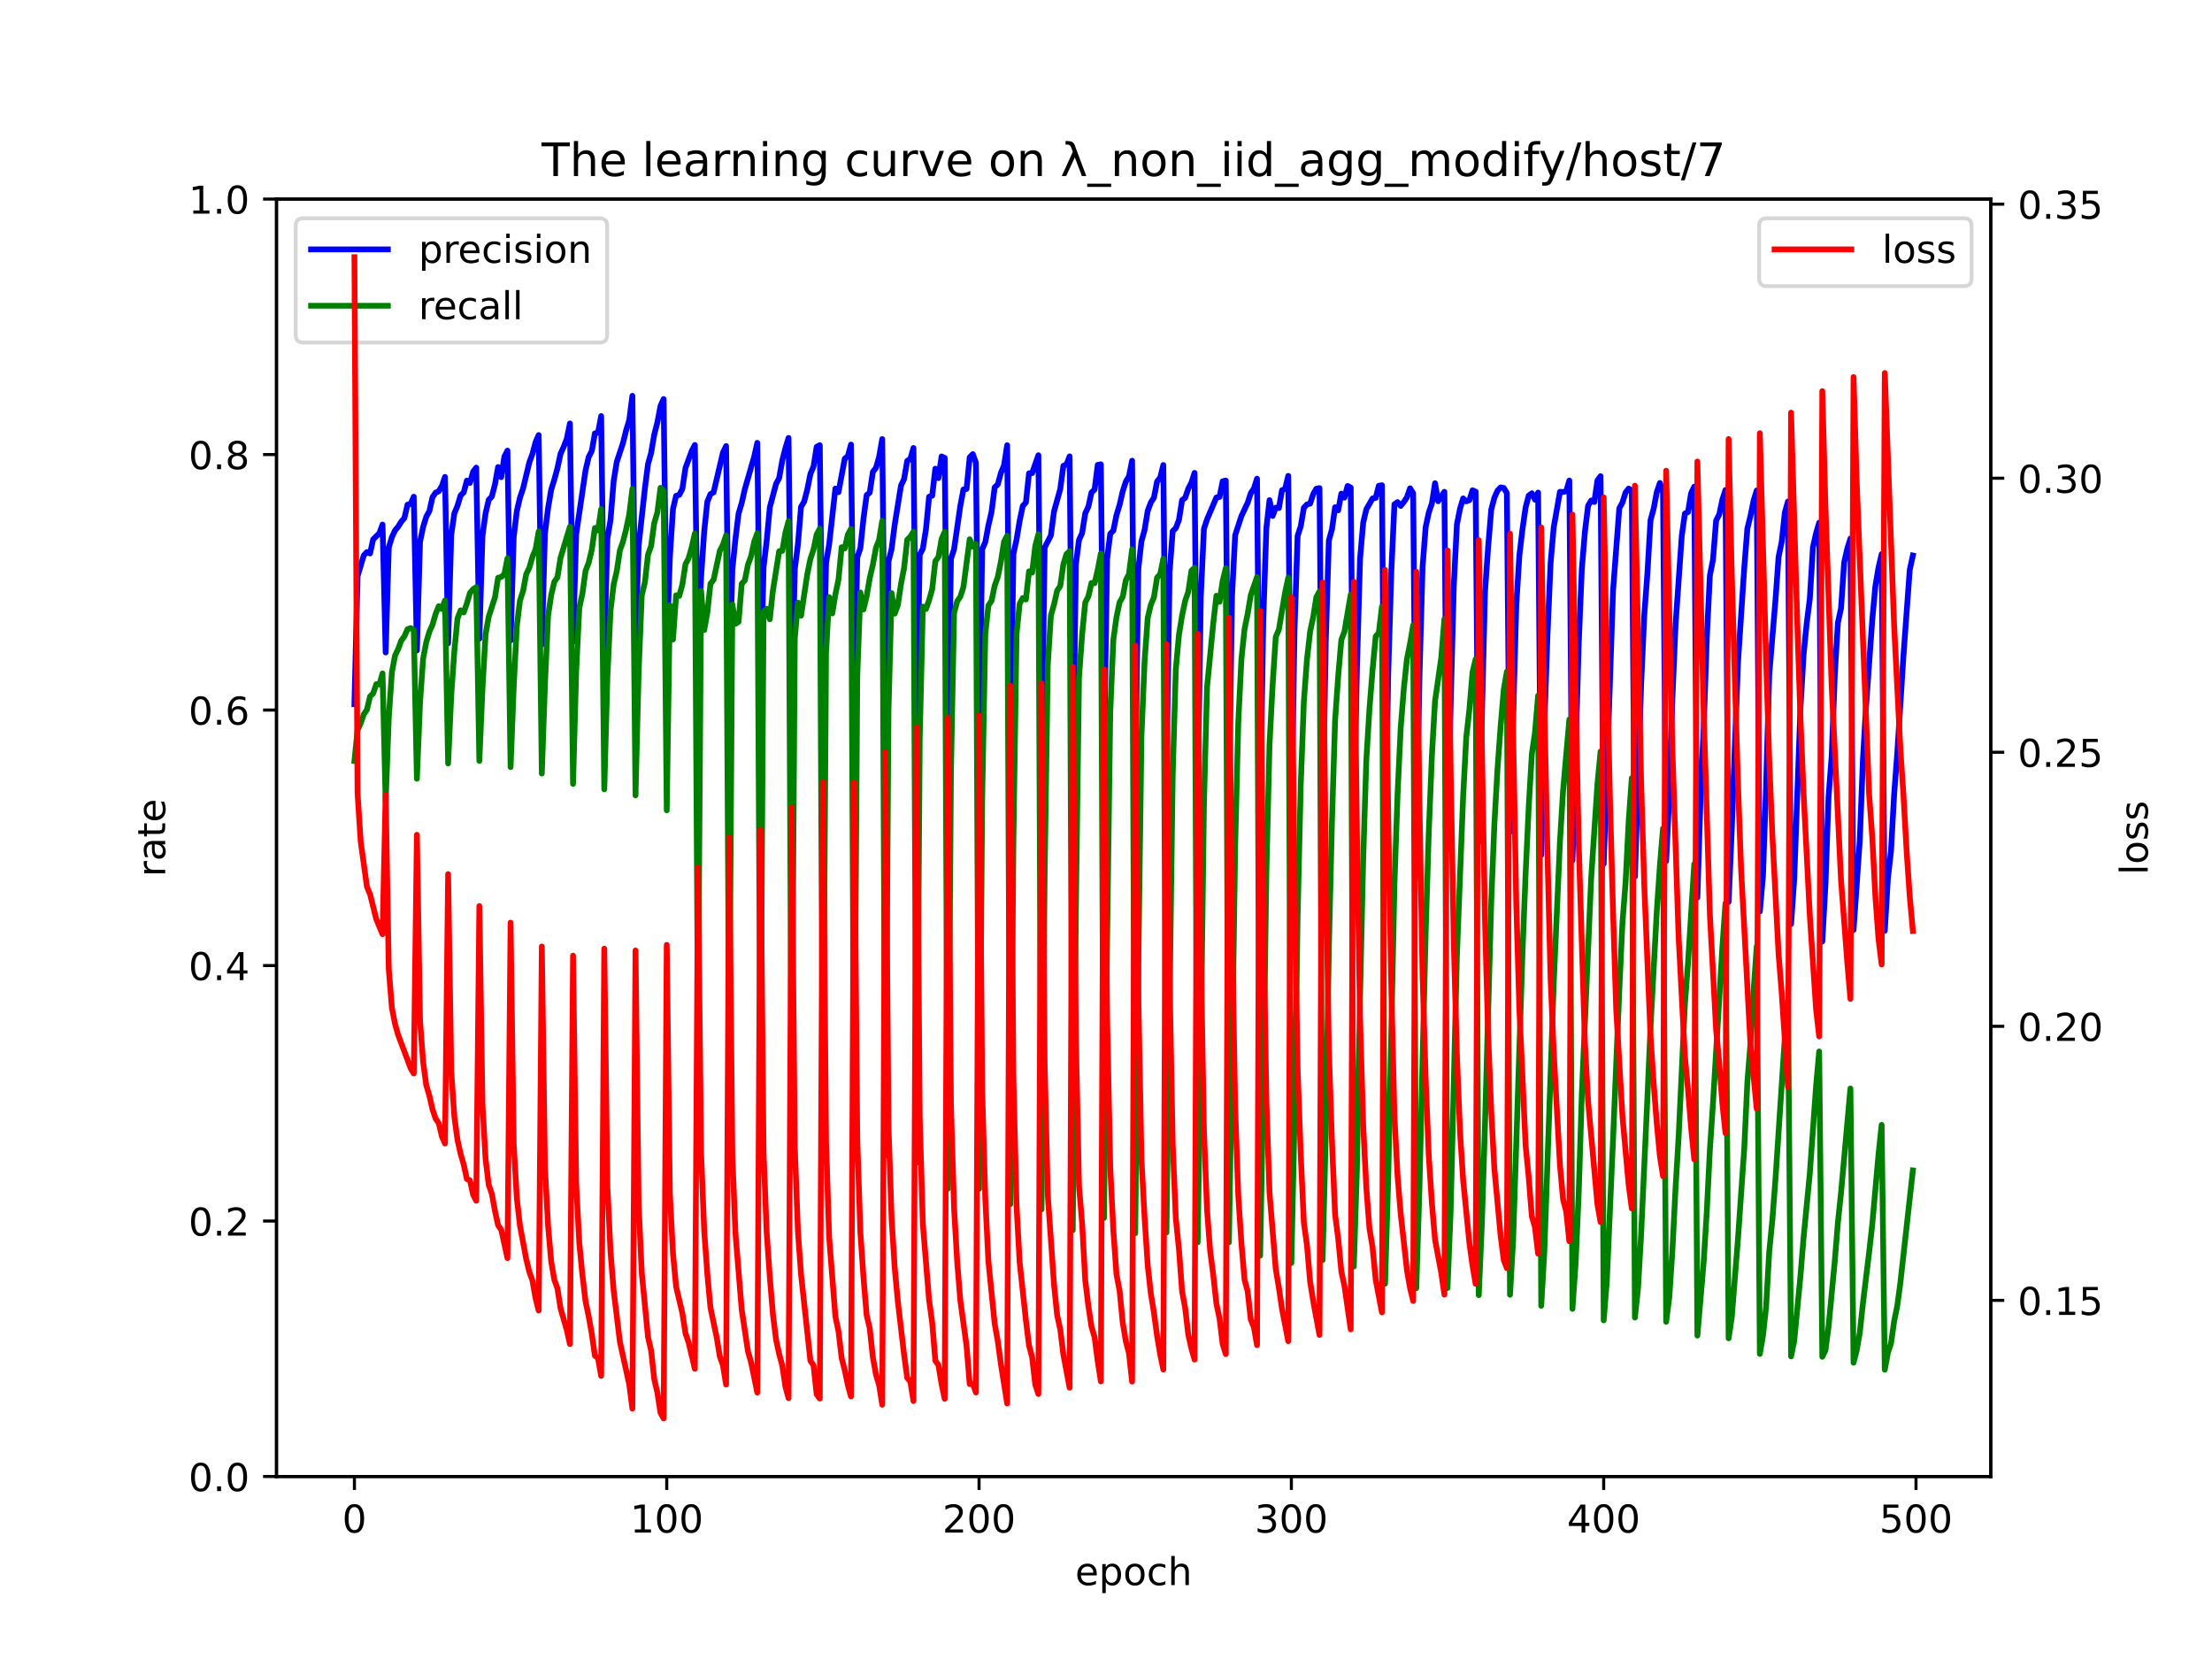 <?xml version="1.0" encoding="utf-8" standalone="no"?>
<!DOCTYPE svg PUBLIC "-//W3C//DTD SVG 1.1//EN"
  "http://www.w3.org/Graphics/SVG/1.1/DTD/svg11.dtd">
<!-- Created with matplotlib (https://matplotlib.org/) -->
<svg height="432pt" version="1.1" viewBox="0 0 576 432" width="576pt" xmlns="http://www.w3.org/2000/svg" xmlns:xlink="http://www.w3.org/1999/xlink">
 <defs>
  <style type="text/css">*{stroke-linecap:butt;stroke-linejoin:round;}</style>
 </defs>
 <g id="figure_1">
  <g id="patch_1">
   <path d="M 0 432 
L 576 432 
L 576 0 
L 0 0 
z
" style="fill:#ffffff;"/>
  </g>
  <g id="axes_1">
   <g id="patch_2">
    <path d="M 72 384.48 
L 518.4 384.48 
L 518.4 51.84 
L 72 51.84 
z
" style="fill:#ffffff;"/>
   </g>
   <g id="matplotlib.axis_1">
    <g id="xtick_1">
     <g id="line2d_1">
      <defs>
       <path d="M 0 0 
L 0 3.5 
" id="mbe9ee2691e" style="stroke:#000000;stroke-width:0.8;"/>
      </defs>
      <g>
       <use style="stroke:#000000;stroke-width:0.8;" x="92.291" xlink:href="#mbe9ee2691e" y="384.48"/>
      </g>
     </g>
     <g id="text_1">
      <!-- 0 -->
      <g transform="translate(89.11 399.078)scale(0.1 -0.1)">
       <defs>
        <path d="M 31.781 66.406 
Q 24.172 66.406 20.328 58.906 
Q 16.5 51.422 16.5 36.375 
Q 16.5 21.391 20.328 13.891 
Q 24.172 6.391 31.781 6.391 
Q 39.453 6.391 43.281 13.891 
Q 47.125 21.391 47.125 36.375 
Q 47.125 51.422 43.281 58.906 
Q 39.453 66.406 31.781 66.406 
z
M 31.781 74.219 
Q 44.047 74.219 50.516 64.516 
Q 56.984 54.828 56.984 36.375 
Q 56.984 17.969 50.516 8.266 
Q 44.047 -1.422 31.781 -1.422 
Q 19.531 -1.422 13.062 8.266 
Q 6.594 17.969 6.594 36.375 
Q 6.594 54.828 13.062 64.516 
Q 19.531 74.219 31.781 74.219 
z
" id="DejaVuSans-48"/>
       </defs>
       <use xlink:href="#DejaVuSans-48"/>
      </g>
     </g>
    </g>
    <g id="xtick_2">
     <g id="line2d_2">
      <g>
       <use style="stroke:#000000;stroke-width:0.8;" x="173.617" xlink:href="#mbe9ee2691e" y="384.48"/>
      </g>
     </g>
     <g id="text_2">
      <!-- 100 -->
      <g transform="translate(164.073 399.078)scale(0.1 -0.1)">
       <defs>
        <path d="M 12.406 8.297 
L 28.516 8.297 
L 28.516 63.922 
L 10.984 60.406 
L 10.984 69.391 
L 28.422 72.906 
L 38.281 72.906 
L 38.281 8.297 
L 54.391 8.297 
L 54.391 0 
L 12.406 0 
z
" id="DejaVuSans-49"/>
       </defs>
       <use xlink:href="#DejaVuSans-49"/>
       <use x="63.623" xlink:href="#DejaVuSans-48"/>
       <use x="127.246" xlink:href="#DejaVuSans-48"/>
      </g>
     </g>
    </g>
    <g id="xtick_3">
     <g id="line2d_3">
      <g>
       <use style="stroke:#000000;stroke-width:0.8;" x="254.943" xlink:href="#mbe9ee2691e" y="384.48"/>
      </g>
     </g>
     <g id="text_3">
      <!-- 200 -->
      <g transform="translate(245.4 399.078)scale(0.1 -0.1)">
       <defs>
        <path d="M 19.188 8.297 
L 53.609 8.297 
L 53.609 0 
L 7.328 0 
L 7.328 8.297 
Q 12.938 14.109 22.625 23.891 
Q 32.328 33.688 34.812 36.531 
Q 39.547 41.844 41.422 45.531 
Q 43.312 49.219 43.312 52.781 
Q 43.312 58.594 39.234 62.25 
Q 35.156 65.922 28.609 65.922 
Q 23.969 65.922 18.812 64.312 
Q 13.672 62.703 7.812 59.422 
L 7.812 69.391 
Q 13.766 71.781 18.938 73 
Q 24.125 74.219 28.422 74.219 
Q 39.75 74.219 46.484 68.547 
Q 53.219 62.891 53.219 53.422 
Q 53.219 48.922 51.531 44.891 
Q 49.859 40.875 45.406 35.406 
Q 44.188 33.984 37.641 27.219 
Q 31.109 20.453 19.188 8.297 
z
" id="DejaVuSans-50"/>
       </defs>
       <use xlink:href="#DejaVuSans-50"/>
       <use x="63.623" xlink:href="#DejaVuSans-48"/>
       <use x="127.246" xlink:href="#DejaVuSans-48"/>
      </g>
     </g>
    </g>
    <g id="xtick_4">
     <g id="line2d_4">
      <g>
       <use style="stroke:#000000;stroke-width:0.8;" x="336.27" xlink:href="#mbe9ee2691e" y="384.48"/>
      </g>
     </g>
     <g id="text_4">
      <!-- 300 -->
      <g transform="translate(326.726 399.078)scale(0.1 -0.1)">
       <defs>
        <path d="M 40.578 39.312 
Q 47.656 37.797 51.625 33 
Q 55.609 28.219 55.609 21.188 
Q 55.609 10.406 48.188 4.484 
Q 40.766 -1.422 27.094 -1.422 
Q 22.516 -1.422 17.656 -0.516 
Q 12.797 0.391 7.625 2.203 
L 7.625 11.719 
Q 11.719 9.328 16.594 8.109 
Q 21.484 6.891 26.812 6.891 
Q 36.078 6.891 40.938 10.547 
Q 45.797 14.203 45.797 21.188 
Q 45.797 27.641 41.281 31.266 
Q 36.766 34.906 28.719 34.906 
L 20.219 34.906 
L 20.219 43.016 
L 29.109 43.016 
Q 36.375 43.016 40.234 45.922 
Q 44.094 48.828 44.094 54.297 
Q 44.094 59.906 40.109 62.906 
Q 36.141 65.922 28.719 65.922 
Q 24.656 65.922 20.016 65.031 
Q 15.375 64.156 9.812 62.312 
L 9.812 71.094 
Q 15.438 72.656 20.344 73.438 
Q 25.25 74.219 29.594 74.219 
Q 40.828 74.219 47.359 69.109 
Q 53.906 64.016 53.906 55.328 
Q 53.906 49.266 50.438 45.094 
Q 46.969 40.922 40.578 39.312 
z
" id="DejaVuSans-51"/>
       </defs>
       <use xlink:href="#DejaVuSans-51"/>
       <use x="63.623" xlink:href="#DejaVuSans-48"/>
       <use x="127.246" xlink:href="#DejaVuSans-48"/>
      </g>
     </g>
    </g>
    <g id="xtick_5">
     <g id="line2d_5">
      <g>
       <use style="stroke:#000000;stroke-width:0.8;" x="417.596" xlink:href="#mbe9ee2691e" y="384.48"/>
      </g>
     </g>
     <g id="text_5">
      <!-- 400 -->
      <g transform="translate(408.052 399.078)scale(0.1 -0.1)">
       <defs>
        <path d="M 37.797 64.312 
L 12.891 25.391 
L 37.797 25.391 
z
M 35.203 72.906 
L 47.609 72.906 
L 47.609 25.391 
L 58.016 25.391 
L 58.016 17.188 
L 47.609 17.188 
L 47.609 0 
L 37.797 0 
L 37.797 17.188 
L 4.891 17.188 
L 4.891 26.703 
z
" id="DejaVuSans-52"/>
       </defs>
       <use xlink:href="#DejaVuSans-52"/>
       <use x="63.623" xlink:href="#DejaVuSans-48"/>
       <use x="127.246" xlink:href="#DejaVuSans-48"/>
      </g>
     </g>
    </g>
    <g id="xtick_6">
     <g id="line2d_6">
      <g>
       <use style="stroke:#000000;stroke-width:0.8;" x="498.922" xlink:href="#mbe9ee2691e" y="384.48"/>
      </g>
     </g>
     <g id="text_6">
      <!-- 500 -->
      <g transform="translate(489.379 399.078)scale(0.1 -0.1)">
       <defs>
        <path d="M 10.797 72.906 
L 49.516 72.906 
L 49.516 64.594 
L 19.828 64.594 
L 19.828 46.734 
Q 21.969 47.469 24.109 47.828 
Q 26.266 48.188 28.422 48.188 
Q 40.625 48.188 47.75 41.5 
Q 54.891 34.812 54.891 23.391 
Q 54.891 11.625 47.562 5.094 
Q 40.234 -1.422 26.906 -1.422 
Q 22.312 -1.422 17.547 -0.641 
Q 12.797 0.141 7.719 1.703 
L 7.719 11.625 
Q 12.109 9.234 16.797 8.062 
Q 21.484 6.891 26.703 6.891 
Q 35.156 6.891 40.078 11.328 
Q 45.016 15.766 45.016 23.391 
Q 45.016 31 40.078 35.438 
Q 35.156 39.891 26.703 39.891 
Q 22.75 39.891 18.812 39.016 
Q 14.891 38.141 10.797 36.281 
z
" id="DejaVuSans-53"/>
       </defs>
       <use xlink:href="#DejaVuSans-53"/>
       <use x="63.623" xlink:href="#DejaVuSans-48"/>
       <use x="127.246" xlink:href="#DejaVuSans-48"/>
      </g>
     </g>
    </g>
    <g id="text_7">
     <!-- epoch -->
     <g transform="translate(279.972 412.757)scale(0.1 -0.1)">
      <defs>
       <path d="M 56.203 29.594 
L 56.203 25.203 
L 14.891 25.203 
Q 15.484 15.922 20.484 11.062 
Q 25.484 6.203 34.422 6.203 
Q 39.594 6.203 44.453 7.469 
Q 49.312 8.734 54.109 11.281 
L 54.109 2.781 
Q 49.266 0.734 44.188 -0.344 
Q 39.109 -1.422 33.891 -1.422 
Q 20.797 -1.422 13.156 6.188 
Q 5.516 13.812 5.516 26.812 
Q 5.516 40.234 12.766 48.109 
Q 20.016 56 32.328 56 
Q 43.359 56 49.781 48.891 
Q 56.203 41.797 56.203 29.594 
z
M 47.219 32.234 
Q 47.125 39.594 43.094 43.984 
Q 39.062 48.391 32.422 48.391 
Q 24.906 48.391 20.391 44.141 
Q 15.875 39.891 15.188 32.172 
z
" id="DejaVuSans-101"/>
       <path d="M 18.109 8.203 
L 18.109 -20.797 
L 9.078 -20.797 
L 9.078 54.688 
L 18.109 54.688 
L 18.109 46.391 
Q 20.953 51.266 25.266 53.625 
Q 29.594 56 35.594 56 
Q 45.562 56 51.781 48.094 
Q 58.016 40.188 58.016 27.297 
Q 58.016 14.406 51.781 6.484 
Q 45.562 -1.422 35.594 -1.422 
Q 29.594 -1.422 25.266 0.953 
Q 20.953 3.328 18.109 8.203 
z
M 48.688 27.297 
Q 48.688 37.203 44.609 42.844 
Q 40.531 48.484 33.406 48.484 
Q 26.266 48.484 22.188 42.844 
Q 18.109 37.203 18.109 27.297 
Q 18.109 17.391 22.188 11.75 
Q 26.266 6.109 33.406 6.109 
Q 40.531 6.109 44.609 11.75 
Q 48.688 17.391 48.688 27.297 
z
" id="DejaVuSans-112"/>
       <path d="M 30.609 48.391 
Q 23.391 48.391 19.188 42.75 
Q 14.984 37.109 14.984 27.297 
Q 14.984 17.484 19.156 11.844 
Q 23.344 6.203 30.609 6.203 
Q 37.797 6.203 41.984 11.859 
Q 46.188 17.531 46.188 27.297 
Q 46.188 37.016 41.984 42.703 
Q 37.797 48.391 30.609 48.391 
z
M 30.609 56 
Q 42.328 56 49.016 48.375 
Q 55.719 40.766 55.719 27.297 
Q 55.719 13.875 49.016 6.219 
Q 42.328 -1.422 30.609 -1.422 
Q 18.844 -1.422 12.172 6.219 
Q 5.516 13.875 5.516 27.297 
Q 5.516 40.766 12.172 48.375 
Q 18.844 56 30.609 56 
z
" id="DejaVuSans-111"/>
       <path d="M 48.781 52.594 
L 48.781 44.188 
Q 44.969 46.297 41.141 47.344 
Q 37.312 48.391 33.406 48.391 
Q 24.656 48.391 19.812 42.844 
Q 14.984 37.312 14.984 27.297 
Q 14.984 17.281 19.812 11.734 
Q 24.656 6.203 33.406 6.203 
Q 37.312 6.203 41.141 7.25 
Q 44.969 8.297 48.781 10.406 
L 48.781 2.094 
Q 45.016 0.344 40.984 -0.531 
Q 36.969 -1.422 32.422 -1.422 
Q 20.062 -1.422 12.781 6.344 
Q 5.516 14.109 5.516 27.297 
Q 5.516 40.672 12.859 48.328 
Q 20.219 56 33.016 56 
Q 37.156 56 41.109 55.141 
Q 45.062 54.297 48.781 52.594 
z
" id="DejaVuSans-99"/>
       <path d="M 54.891 33.016 
L 54.891 0 
L 45.906 0 
L 45.906 32.719 
Q 45.906 40.484 42.875 44.328 
Q 39.844 48.188 33.797 48.188 
Q 26.516 48.188 22.312 43.547 
Q 18.109 38.922 18.109 30.906 
L 18.109 0 
L 9.078 0 
L 9.078 75.984 
L 18.109 75.984 
L 18.109 46.188 
Q 21.344 51.125 25.703 53.562 
Q 30.078 56 35.797 56 
Q 45.219 56 50.047 50.172 
Q 54.891 44.344 54.891 33.016 
z
" id="DejaVuSans-104"/>
      </defs>
      <use xlink:href="#DejaVuSans-101"/>
      <use x="61.523" xlink:href="#DejaVuSans-112"/>
      <use x="125" xlink:href="#DejaVuSans-111"/>
      <use x="186.182" xlink:href="#DejaVuSans-99"/>
      <use x="241.162" xlink:href="#DejaVuSans-104"/>
     </g>
    </g>
   </g>
   <g id="matplotlib.axis_2">
    <g id="ytick_1">
     <g id="line2d_7">
      <defs>
       <path d="M 0 0 
L -3.5 0 
" id="m6e61298626" style="stroke:#000000;stroke-width:0.8;"/>
      </defs>
      <g>
       <use style="stroke:#000000;stroke-width:0.8;" x="72" xlink:href="#m6e61298626" y="384.48"/>
      </g>
     </g>
     <g id="text_8">
      <!-- 0.0 -->
      <g transform="translate(49.097 388.279)scale(0.1 -0.1)">
       <defs>
        <path d="M 10.688 12.406 
L 21 12.406 
L 21 0 
L 10.688 0 
z
" id="DejaVuSans-46"/>
       </defs>
       <use xlink:href="#DejaVuSans-48"/>
       <use x="63.623" xlink:href="#DejaVuSans-46"/>
       <use x="95.41" xlink:href="#DejaVuSans-48"/>
      </g>
     </g>
    </g>
    <g id="ytick_2">
     <g id="line2d_8">
      <g>
       <use style="stroke:#000000;stroke-width:0.8;" x="72" xlink:href="#m6e61298626" y="317.952"/>
      </g>
     </g>
     <g id="text_9">
      <!-- 0.2 -->
      <g transform="translate(49.097 321.751)scale(0.1 -0.1)">
       <use xlink:href="#DejaVuSans-48"/>
       <use x="63.623" xlink:href="#DejaVuSans-46"/>
       <use x="95.41" xlink:href="#DejaVuSans-50"/>
      </g>
     </g>
    </g>
    <g id="ytick_3">
     <g id="line2d_9">
      <g>
       <use style="stroke:#000000;stroke-width:0.8;" x="72" xlink:href="#m6e61298626" y="251.424"/>
      </g>
     </g>
     <g id="text_10">
      <!-- 0.4 -->
      <g transform="translate(49.097 255.223)scale(0.1 -0.1)">
       <use xlink:href="#DejaVuSans-48"/>
       <use x="63.623" xlink:href="#DejaVuSans-46"/>
       <use x="95.41" xlink:href="#DejaVuSans-52"/>
      </g>
     </g>
    </g>
    <g id="ytick_4">
     <g id="line2d_10">
      <g>
       <use style="stroke:#000000;stroke-width:0.8;" x="72" xlink:href="#m6e61298626" y="184.896"/>
      </g>
     </g>
     <g id="text_11">
      <!-- 0.6 -->
      <g transform="translate(49.097 188.695)scale(0.1 -0.1)">
       <defs>
        <path d="M 33.016 40.375 
Q 26.375 40.375 22.484 35.828 
Q 18.609 31.297 18.609 23.391 
Q 18.609 15.531 22.484 10.953 
Q 26.375 6.391 33.016 6.391 
Q 39.656 6.391 43.531 10.953 
Q 47.406 15.531 47.406 23.391 
Q 47.406 31.297 43.531 35.828 
Q 39.656 40.375 33.016 40.375 
z
M 52.594 71.297 
L 52.594 62.312 
Q 48.875 64.062 45.094 64.984 
Q 41.312 65.922 37.594 65.922 
Q 27.828 65.922 22.672 59.328 
Q 17.531 52.734 16.797 39.406 
Q 19.672 43.656 24.016 45.922 
Q 28.375 48.188 33.594 48.188 
Q 44.578 48.188 50.953 41.516 
Q 57.328 34.859 57.328 23.391 
Q 57.328 12.156 50.688 5.359 
Q 44.047 -1.422 33.016 -1.422 
Q 20.359 -1.422 13.672 8.266 
Q 6.984 17.969 6.984 36.375 
Q 6.984 53.656 15.188 63.938 
Q 23.391 74.219 37.203 74.219 
Q 40.922 74.219 44.703 73.484 
Q 48.484 72.75 52.594 71.297 
z
" id="DejaVuSans-54"/>
       </defs>
       <use xlink:href="#DejaVuSans-48"/>
       <use x="63.623" xlink:href="#DejaVuSans-46"/>
       <use x="95.41" xlink:href="#DejaVuSans-54"/>
      </g>
     </g>
    </g>
    <g id="ytick_5">
     <g id="line2d_11">
      <g>
       <use style="stroke:#000000;stroke-width:0.8;" x="72" xlink:href="#m6e61298626" y="118.368"/>
      </g>
     </g>
     <g id="text_12">
      <!-- 0.8 -->
      <g transform="translate(49.097 122.167)scale(0.1 -0.1)">
       <defs>
        <path d="M 31.781 34.625 
Q 24.75 34.625 20.719 30.859 
Q 16.703 27.094 16.703 20.516 
Q 16.703 13.922 20.719 10.156 
Q 24.75 6.391 31.781 6.391 
Q 38.812 6.391 42.859 10.172 
Q 46.922 13.969 46.922 20.516 
Q 46.922 27.094 42.891 30.859 
Q 38.875 34.625 31.781 34.625 
z
M 21.922 38.812 
Q 15.578 40.375 12.031 44.719 
Q 8.5 49.078 8.5 55.328 
Q 8.5 64.062 14.719 69.141 
Q 20.953 74.219 31.781 74.219 
Q 42.672 74.219 48.875 69.141 
Q 55.078 64.062 55.078 55.328 
Q 55.078 49.078 51.531 44.719 
Q 48 40.375 41.703 38.812 
Q 48.828 37.156 52.797 32.312 
Q 56.781 27.484 56.781 20.516 
Q 56.781 9.906 50.312 4.234 
Q 43.844 -1.422 31.781 -1.422 
Q 19.734 -1.422 13.25 4.234 
Q 6.781 9.906 6.781 20.516 
Q 6.781 27.484 10.781 32.312 
Q 14.797 37.156 21.922 38.812 
z
M 18.312 54.391 
Q 18.312 48.734 21.844 45.562 
Q 25.391 42.391 31.781 42.391 
Q 38.141 42.391 41.719 45.562 
Q 45.312 48.734 45.312 54.391 
Q 45.312 60.062 41.719 63.234 
Q 38.141 66.406 31.781 66.406 
Q 25.391 66.406 21.844 63.234 
Q 18.312 60.062 18.312 54.391 
z
" id="DejaVuSans-56"/>
       </defs>
       <use xlink:href="#DejaVuSans-48"/>
       <use x="63.623" xlink:href="#DejaVuSans-46"/>
       <use x="95.41" xlink:href="#DejaVuSans-56"/>
      </g>
     </g>
    </g>
    <g id="ytick_6">
     <g id="line2d_12">
      <g>
       <use style="stroke:#000000;stroke-width:0.8;" x="72" xlink:href="#m6e61298626" y="51.84"/>
      </g>
     </g>
     <g id="text_13">
      <!-- 1.0 -->
      <g transform="translate(49.097 55.639)scale(0.1 -0.1)">
       <use xlink:href="#DejaVuSans-49"/>
       <use x="63.623" xlink:href="#DejaVuSans-46"/>
       <use x="95.41" xlink:href="#DejaVuSans-48"/>
      </g>
     </g>
    </g>
    <g id="text_14">
     <!-- rate -->
     <g transform="translate(43.017 228.316)rotate(-90)scale(0.1 -0.1)">
      <defs>
       <path d="M 41.109 46.297 
Q 39.594 47.172 37.812 47.578 
Q 36.031 48 33.891 48 
Q 26.266 48 22.188 43.047 
Q 18.109 38.094 18.109 28.812 
L 18.109 0 
L 9.078 0 
L 9.078 54.688 
L 18.109 54.688 
L 18.109 46.188 
Q 20.953 51.172 25.484 53.578 
Q 30.031 56 36.531 56 
Q 37.453 56 38.578 55.875 
Q 39.703 55.766 41.062 55.516 
z
" id="DejaVuSans-114"/>
       <path d="M 34.281 27.484 
Q 23.391 27.484 19.188 25 
Q 14.984 22.516 14.984 16.5 
Q 14.984 11.719 18.141 8.906 
Q 21.297 6.109 26.703 6.109 
Q 34.188 6.109 38.703 11.406 
Q 43.219 16.703 43.219 25.484 
L 43.219 27.484 
z
M 52.203 31.203 
L 52.203 0 
L 43.219 0 
L 43.219 8.297 
Q 40.141 3.328 35.547 0.953 
Q 30.953 -1.422 24.312 -1.422 
Q 15.922 -1.422 10.953 3.297 
Q 6 8.016 6 15.922 
Q 6 25.141 12.172 29.828 
Q 18.359 34.516 30.609 34.516 
L 43.219 34.516 
L 43.219 35.406 
Q 43.219 41.609 39.141 45 
Q 35.062 48.391 27.688 48.391 
Q 23 48.391 18.547 47.266 
Q 14.109 46.141 10.016 43.891 
L 10.016 52.203 
Q 14.938 54.109 19.578 55.047 
Q 24.219 56 28.609 56 
Q 40.484 56 46.344 49.844 
Q 52.203 43.703 52.203 31.203 
z
" id="DejaVuSans-97"/>
       <path d="M 18.312 70.219 
L 18.312 54.688 
L 36.812 54.688 
L 36.812 47.703 
L 18.312 47.703 
L 18.312 18.016 
Q 18.312 11.328 20.141 9.422 
Q 21.969 7.516 27.594 7.516 
L 36.812 7.516 
L 36.812 0 
L 27.594 0 
Q 17.188 0 13.234 3.875 
Q 9.281 7.766 9.281 18.016 
L 9.281 47.703 
L 2.688 47.703 
L 2.688 54.688 
L 9.281 54.688 
L 9.281 70.219 
z
" id="DejaVuSans-116"/>
      </defs>
      <use xlink:href="#DejaVuSans-114"/>
      <use x="41.113" xlink:href="#DejaVuSans-97"/>
      <use x="102.393" xlink:href="#DejaVuSans-116"/>
      <use x="141.602" xlink:href="#DejaVuSans-101"/>
     </g>
    </g>
   </g>
   <g id="line2d_13">
    <path clip-path="url(#p4dce6e9464)" d="M 92.291 183.369 
L 93.104 150.054 
L 94.731 144.625 
L 95.544 143.757 
L 96.357 144.116 
L 97.17 140.453 
L 98.797 138.848 
L 99.61 136.592 
L 100.424 169.9 
L 101.237 142.535 
L 102.05 139.886 
L 102.863 138.121 
L 103.677 137.145 
L 104.49 135.846 
L 105.303 134.902 
L 106.116 131.415 
L 106.93 131.228 
L 107.743 129.347 
L 108.556 169.363 
L 109.369 141.088 
L 110.183 137.23 
L 110.996 134.57 
L 111.809 133.097 
L 112.622 129.484 
L 113.436 128.281 
L 114.249 127.928 
L 115.062 126.563 
L 115.876 124.186 
L 116.689 167.517 
L 117.502 139.298 
L 118.315 133.671 
L 119.129 131.704 
L 119.942 129.011 
L 120.755 128.214 
L 121.568 125.156 
L 122.382 125.749 
L 123.195 122.837 
L 124.008 121.77 
L 124.821 166.339 
L 125.635 139.484 
L 126.448 133.651 
L 127.261 130.169 
L 128.074 129.297 
L 128.888 126.132 
L 129.701 121.607 
L 130.514 124.256 
L 131.328 118.921 
L 132.141 117.342 
L 132.954 166.77 
L 133.767 139.905 
L 134.581 133.096 
L 135.394 129.608 
L 136.207 127.2 
L 137.834 120.415 
L 138.647 118.202 
L 139.46 115.138 
L 140.273 113.285 
L 141.087 167.82 
L 141.9 138.945 
L 142.713 132.347 
L 143.526 127.522 
L 144.34 124.919 
L 145.153 121.927 
L 145.966 118.16 
L 146.78 116.364 
L 147.593 114.249 
L 148.406 110.265 
L 149.219 167.151 
L 150.033 139.144 
L 152.472 122.506 
L 153.286 119.009 
L 154.099 117.433 
L 154.912 112.848 
L 155.725 112.651 
L 156.539 108.342 
L 157.352 169.078 
L 158.165 140.275 
L 158.978 135.365 
L 159.792 125.283 
L 160.605 120.28 
L 162.232 115.336 
L 163.045 112.051 
L 163.858 109.406 
L 164.671 103.064 
L 165.485 167.597 
L 166.298 142.048 
L 167.924 127.274 
L 168.738 120.856 
L 169.551 117.923 
L 170.364 113.179 
L 171.177 109.997 
L 171.991 105.723 
L 172.804 103.912 
L 173.617 168.883 
L 174.43 145.157 
L 175.244 132.526 
L 176.057 129.116 
L 176.87 128.872 
L 177.684 127.303 
L 178.497 121.864 
L 180.123 117.438 
L 180.937 115.866 
L 181.75 170.929 
L 182.563 150.267 
L 183.376 138.355 
L 184.19 130.634 
L 185.003 128.659 
L 185.816 128.21 
L 188.256 117.859 
L 189.069 116.156 
L 189.882 179.73 
L 190.696 148.401 
L 191.509 140.355 
L 192.322 133.741 
L 193.136 130.995 
L 193.949 127.389 
L 196.389 118.918 
L 197.202 115.314 
L 198.015 181.95 
L 198.828 147.742 
L 199.642 140.87 
L 200.455 132.123 
L 202.081 126.011 
L 202.895 124.483 
L 203.708 119.876 
L 204.521 116.689 
L 205.334 114.039 
L 206.148 183.031 
L 206.961 148.141 
L 207.774 141.818 
L 208.588 131.979 
L 209.401 130.619 
L 210.214 127.476 
L 211.027 123.432 
L 211.841 121.479 
L 212.654 116.352 
L 213.467 115.922 
L 214.28 185.957 
L 215.094 146.683 
L 215.907 141.778 
L 217.533 127.227 
L 218.347 128.151 
L 219.973 119.441 
L 220.786 118.768 
L 221.6 115.758 
L 222.413 183.596 
L 223.226 145.194 
L 224.039 142.747 
L 224.853 135.05 
L 225.666 128.95 
L 226.479 128.275 
L 227.293 122.886 
L 228.106 121.824 
L 228.919 118.98 
L 229.732 114.332 
L 230.546 190.9 
L 231.359 146.217 
L 232.172 142.939 
L 232.985 136.575 
L 234.612 126.476 
L 235.425 124.719 
L 236.238 120 
L 237.052 119.527 
L 237.865 116.644 
L 238.678 191.143 
L 239.491 144.451 
L 240.305 142.895 
L 241.118 137.841 
L 241.931 129.355 
L 242.745 129.077 
L 243.558 122.044 
L 244.371 124.486 
L 245.184 118.858 
L 245.998 119.237 
L 246.811 197.225 
L 247.624 145.525 
L 248.437 143.023 
L 250.064 131.748 
L 250.877 127.446 
L 251.69 127.332 
L 252.504 119.082 
L 253.317 118.252 
L 254.13 120.505 
L 254.943 195.451 
L 255.757 143.042 
L 256.57 141.153 
L 257.383 136.804 
L 258.197 133.301 
L 259.01 126.903 
L 259.823 126.141 
L 260.636 123.147 
L 261.45 121.166 
L 262.263 115.936 
L 263.076 198.494 
L 263.889 144.259 
L 264.703 140.532 
L 265.516 135.644 
L 266.329 131.746 
L 267.142 130.853 
L 267.956 123.243 
L 268.769 123.191 
L 270.395 118.542 
L 271.209 200.781 
L 272.022 142.586 
L 273.649 139.421 
L 274.462 133.198 
L 276.088 127.346 
L 276.902 121.302 
L 277.715 120.939 
L 278.528 118.832 
L 279.341 205.243 
L 280.155 146.975 
L 280.968 140.602 
L 281.781 138.836 
L 282.594 133.687 
L 283.408 131.943 
L 284.221 128.25 
L 285.034 127.468 
L 285.847 121.055 
L 286.661 120.906 
L 287.474 196.808 
L 288.287 145.511 
L 289.101 139.009 
L 289.914 138.176 
L 290.727 134.144 
L 291.54 131.456 
L 292.354 127.957 
L 293.167 125.409 
L 293.98 124.046 
L 294.793 119.962 
L 295.607 205.849 
L 296.42 148.08 
L 297.233 140.938 
L 298.046 138.024 
L 298.86 133.047 
L 299.673 130.849 
L 300.486 129.588 
L 301.299 125.381 
L 302.113 124.381 
L 302.926 121.084 
L 303.739 203.655 
L 304.553 149.016 
L 305.366 138.306 
L 306.179 137.525 
L 306.992 135.403 
L 307.806 130.241 
L 308.619 129.626 
L 309.432 127.228 
L 310.245 125.674 
L 311.059 123.133 
L 311.872 207.5 
L 312.685 155.427 
L 313.498 137.724 
L 314.312 135.239 
L 316.751 129.541 
L 317.565 129.39 
L 318.378 125.326 
L 319.191 125.141 
L 320.005 208.606 
L 320.818 155.086 
L 321.631 139.379 
L 323.258 134.384 
L 324.884 130.94 
L 325.697 128.443 
L 326.511 127.196 
L 327.324 124.647 
L 328.137 211.746 
L 328.95 161.35 
L 329.764 137.444 
L 330.577 130.236 
L 331.39 134.359 
L 332.203 132.198 
L 333.017 132.306 
L 333.83 127.658 
L 334.643 127.313 
L 335.457 123.906 
L 336.27 214.465 
L 337.083 164.15 
L 337.896 139.548 
L 338.71 137.044 
L 339.523 132.222 
L 340.336 131.352 
L 341.149 131.138 
L 341.963 128.666 
L 342.776 127.253 
L 343.589 127.106 
L 344.402 214.008 
L 345.216 167.255 
L 346.029 140.749 
L 346.842 137.822 
L 347.655 132.081 
L 348.469 132.89 
L 349.282 128.536 
L 350.095 129.587 
L 350.909 126.539 
L 351.722 126.953 
L 352.535 211.897 
L 353.348 173.719 
L 354.162 145.432 
L 354.975 136.091 
L 355.788 132.63 
L 357.415 129.787 
L 358.228 129.654 
L 359.041 126.489 
L 359.854 126.349 
L 360.668 221.479 
L 361.481 175.669 
L 362.294 148.883 
L 363.107 131.329 
L 363.921 130.746 
L 364.734 131.732 
L 365.547 130.745 
L 366.361 129.505 
L 367.174 127.155 
L 367.987 128.452 
L 368.8 218.904 
L 369.614 176.524 
L 370.427 147.722 
L 371.24 137.245 
L 372.053 133.481 
L 372.867 131.057 
L 373.68 125.828 
L 374.493 130.526 
L 376.12 128.063 
L 376.933 220.966 
L 377.746 183.521 
L 378.559 152.638 
L 379.373 136.595 
L 380.186 132.462 
L 380.999 129.781 
L 381.812 130.558 
L 382.626 130.249 
L 383.439 127.665 
L 384.252 128.019 
L 385.066 219.284 
L 386.692 154.018 
L 387.505 142.47 
L 388.319 132.699 
L 389.132 129.599 
L 389.945 127.769 
L 390.758 126.921 
L 391.572 127.067 
L 392.385 128.383 
L 393.198 216.666 
L 394.825 157.79 
L 395.638 144.679 
L 396.451 137.817 
L 397.264 132.132 
L 398.078 129.044 
L 398.891 128.45 
L 399.704 130.126 
L 400.518 128.264 
L 401.331 222.66 
L 402.144 188.668 
L 402.957 165.372 
L 403.771 146.623 
L 404.584 137.342 
L 406.21 128.07 
L 407.024 128.118 
L 407.837 127.913 
L 408.65 125.129 
L 409.463 224.09 
L 411.09 167.712 
L 411.903 148.167 
L 412.716 138.41 
L 413.53 131.71 
L 414.343 130.33 
L 415.156 130.717 
L 415.97 125.107 
L 416.783 123.991 
L 417.596 224.981 
L 420.036 153.753 
L 421.662 132.373 
L 422.476 130.877 
L 423.289 128.267 
L 424.102 127.214 
L 424.915 127.706 
L 425.729 228.282 
L 427.355 177.965 
L 428.168 160.199 
L 428.982 149.283 
L 429.795 135.448 
L 430.608 132.476 
L 431.422 128.146 
L 432.235 125.767 
L 433.048 128.264 
L 433.861 224.251 
L 434.675 207.235 
L 435.488 181.819 
L 436.301 162.811 
L 437.928 139.539 
L 438.741 133.726 
L 439.554 133.342 
L 440.367 128.405 
L 441.181 126.716 
L 441.994 233.717 
L 442.807 208.037 
L 443.62 189.861 
L 444.434 166.386 
L 445.247 149.848 
L 446.06 145.764 
L 446.874 135.54 
L 447.687 133.969 
L 448.5 130.097 
L 449.313 127.586 
L 450.127 234.882 
L 450.94 216.045 
L 452.566 172.518 
L 454.193 148.005 
L 455.006 137.656 
L 455.819 134.329 
L 456.633 130.348 
L 457.446 127.715 
L 458.259 237.335 
L 459.072 228.096 
L 459.886 204.749 
L 460.699 175.76 
L 462.326 156.322 
L 463.139 145.008 
L 463.952 141.084 
L 464.765 133.466 
L 465.579 130.594 
L 466.392 240.618 
L 467.205 228.985 
L 468.832 184.402 
L 469.645 170.582 
L 470.458 162.322 
L 471.271 155.921 
L 472.085 142.524 
L 472.898 138.866 
L 473.711 136.104 
L 474.524 245.165 
L 475.338 230.484 
L 476.151 207.446 
L 476.964 196.934 
L 477.778 175.598 
L 478.591 162.11 
L 479.404 158.379 
L 480.217 146.423 
L 481.031 142.847 
L 481.844 140.247 
L 482.657 242.179 
L 484.284 218.872 
L 485.097 197.844 
L 485.91 184.037 
L 487.537 161.387 
L 488.35 152.572 
L 489.163 147.792 
L 489.976 144.285 
L 490.79 242.385 
L 491.603 228.727 
L 492.416 221.56 
L 493.23 206.858 
L 494.043 196.142 
L 495.669 170.554 
L 497.296 148.365 
L 498.109 144.655 
L 498.109 144.655 
" style="fill:none;stroke:#0000ff;stroke-linecap:square;stroke-width:1.5;"/>
   </g>
   <g id="line2d_14">
    <path clip-path="url(#p4dce6e9464)" d="M 92.291 198.168 
L 93.104 190.119 
L 93.917 188.344 
L 94.731 185.99 
L 95.544 184.805 
L 96.357 181.354 
L 97.17 180.562 
L 97.984 178.15 
L 98.797 178.229 
L 99.61 175.354 
L 100.424 208.84 
L 101.237 186.792 
L 102.05 175.025 
L 102.863 170.728 
L 103.677 169.016 
L 104.49 166.815 
L 105.303 165.713 
L 106.116 163.859 
L 106.93 163.551 
L 107.743 164.029 
L 108.556 202.783 
L 109.369 183.037 
L 110.183 171.521 
L 110.996 167.197 
L 111.809 164.501 
L 112.622 162.679 
L 113.436 159.871 
L 114.249 157.85 
L 115.062 158.59 
L 115.876 156.352 
L 116.689 198.799 
L 117.502 181.061 
L 118.315 169.483 
L 119.129 161.088 
L 119.942 158.93 
L 120.755 159.478 
L 121.568 157.155 
L 122.382 154.382 
L 123.195 153.43 
L 124.008 152.905 
L 124.821 198.132 
L 125.635 179.284 
L 126.448 165.168 
L 127.261 160.573 
L 128.888 155.564 
L 129.701 150.454 
L 130.514 150.248 
L 131.328 149.548 
L 132.141 145.385 
L 132.954 199.755 
L 133.767 178.955 
L 134.581 162.978 
L 135.394 156.422 
L 136.207 153.896 
L 137.02 149.523 
L 137.834 147.842 
L 138.647 144.999 
L 139.46 143.045 
L 140.273 138.378 
L 141.087 201.433 
L 141.9 178.317 
L 142.713 160.352 
L 143.526 154.992 
L 144.34 151.514 
L 145.153 150.353 
L 145.966 145.244 
L 148.406 137.171 
L 149.219 204.132 
L 150.033 174.878 
L 150.846 158.294 
L 151.659 154.573 
L 152.472 148.667 
L 153.286 146.543 
L 154.099 143.169 
L 154.912 137.485 
L 155.725 138.133 
L 156.539 132.559 
L 157.352 205.546 
L 158.165 176.281 
L 158.978 158.985 
L 159.792 152.221 
L 160.605 148.697 
L 161.418 143.334 
L 162.232 141.022 
L 163.045 137.812 
L 163.858 133.923 
L 164.671 127.328 
L 165.485 207.129 
L 166.298 174.97 
L 167.111 155.005 
L 167.924 151.668 
L 168.738 144.48 
L 169.551 142.12 
L 170.364 136.188 
L 171.177 133.449 
L 171.991 127.029 
L 172.804 127.801 
L 173.617 211.006 
L 174.43 157.623 
L 175.244 166.526 
L 176.057 155.011 
L 176.87 155.184 
L 177.684 152.226 
L 178.497 146.91 
L 179.31 145.391 
L 180.123 142.503 
L 180.937 138.927 
L 181.75 268.377 
L 182.563 153.847 
L 183.376 164.048 
L 184.19 159.503 
L 185.003 152.012 
L 185.816 150.972 
L 187.443 143.433 
L 188.256 141.848 
L 189.069 139.426 
L 189.882 274.808 
L 190.696 157.393 
L 191.509 162.444 
L 192.322 161.924 
L 193.136 152.007 
L 193.949 151.154 
L 194.762 147.075 
L 195.575 144.848 
L 196.389 141.092 
L 197.202 138.833 
L 198.015 280.849 
L 198.828 159.267 
L 199.642 158.518 
L 200.455 161.25 
L 201.268 153.782 
L 202.895 143.53 
L 203.708 143.445 
L 204.521 138.704 
L 205.334 135.706 
L 206.148 286.413 
L 206.961 166.178 
L 207.774 156.915 
L 208.588 160.312 
L 210.214 149.528 
L 211.027 145.546 
L 211.841 143.092 
L 212.654 139.18 
L 213.467 137.657 
L 214.28 292.21 
L 215.094 170.037 
L 215.907 155.476 
L 216.72 159.732 
L 217.533 154.8 
L 218.347 150.867 
L 219.16 142.488 
L 219.973 142.801 
L 220.786 139.197 
L 221.6 137.728 
L 222.413 294.002 
L 223.226 176.114 
L 224.039 154.274 
L 224.853 158.69 
L 225.666 155.285 
L 226.479 150.547 
L 227.293 147.031 
L 228.106 142.655 
L 228.919 140.527 
L 229.732 135.647 
L 230.546 300.817 
L 231.359 185.083 
L 232.172 154.437 
L 232.985 159.777 
L 233.799 157.55 
L 234.612 152.074 
L 235.425 147.892 
L 236.238 140.551 
L 237.052 139.756 
L 237.865 138.456 
L 238.678 302.777 
L 239.491 192.62 
L 240.305 157.958 
L 241.118 158.594 
L 241.931 156.288 
L 242.745 153.392 
L 243.558 146.155 
L 244.371 145.034 
L 245.184 140.39 
L 245.998 138.483 
L 246.811 309.553 
L 247.624 200.776 
L 248.437 159.681 
L 249.251 156.57 
L 250.064 155.373 
L 250.877 152.859 
L 252.504 140.41 
L 253.317 142.347 
L 254.13 141.657 
L 254.943 309.6 
L 255.757 208.181 
L 256.57 165.032 
L 257.383 157.651 
L 258.197 156.443 
L 259.01 152.525 
L 259.823 150.241 
L 260.636 146.204 
L 261.45 141.044 
L 262.263 139.509 
L 263.076 313.583 
L 263.889 218.789 
L 264.703 165.072 
L 265.516 157.196 
L 266.329 155.725 
L 267.142 156.117 
L 267.956 148.773 
L 268.769 149.113 
L 269.582 142.165 
L 270.395 139.117 
L 271.209 314.944 
L 272.022 228.334 
L 272.835 173.177 
L 273.649 160.281 
L 274.462 157.419 
L 275.275 153.804 
L 276.088 152.597 
L 276.902 146.936 
L 277.715 144.273 
L 278.528 143.532 
L 279.341 320.362 
L 280.155 237.137 
L 280.968 176.49 
L 281.781 165.209 
L 282.594 156.885 
L 283.408 155.305 
L 284.221 151.799 
L 285.034 151.868 
L 285.847 148.381 
L 286.661 144.134 
L 287.474 317.164 
L 288.287 245.129 
L 289.101 185.541 
L 289.914 166.594 
L 290.727 160.736 
L 291.54 156.835 
L 292.354 155.437 
L 293.167 151.07 
L 293.98 149.5 
L 294.793 143.082 
L 295.607 321.16 
L 296.42 251.2 
L 297.233 191.579 
L 298.046 172.318 
L 298.86 160.883 
L 299.673 157.497 
L 300.486 155.519 
L 301.299 150.404 
L 302.113 149.487 
L 302.926 145.507 
L 303.739 320.937 
L 305.366 201.777 
L 306.179 174.311 
L 306.992 165.353 
L 307.806 160.32 
L 308.619 156.434 
L 309.432 154.093 
L 310.245 148.615 
L 311.059 147.849 
L 311.872 323.497 
L 312.685 271.524 
L 313.498 209.549 
L 314.312 178.924 
L 315.938 162.255 
L 316.751 155.136 
L 317.565 156.721 
L 318.378 151.261 
L 319.191 147.965 
L 320.005 323.518 
L 320.818 275.652 
L 321.631 220.52 
L 322.444 188.105 
L 323.258 171.683 
L 324.071 163.858 
L 324.884 159.838 
L 325.697 154.981 
L 327.324 150.255 
L 328.137 326.977 
L 328.95 283.358 
L 329.764 227.141 
L 330.577 193.921 
L 331.39 178.274 
L 332.203 165.862 
L 333.017 163.937 
L 334.643 154.249 
L 335.457 150.449 
L 336.27 328.897 
L 337.083 291.497 
L 337.896 238.566 
L 338.71 204.397 
L 339.523 182.665 
L 340.336 171.672 
L 341.149 164.491 
L 341.963 160.651 
L 342.776 155.499 
L 343.589 153.989 
L 344.402 328.135 
L 345.216 295.611 
L 346.029 247.175 
L 346.842 213.723 
L 347.655 187.593 
L 348.469 175.974 
L 349.282 166.623 
L 350.095 164.458 
L 351.722 154.854 
L 352.535 329.805 
L 353.348 304.015 
L 354.162 259.152 
L 354.975 223.588 
L 355.788 197.945 
L 356.601 184.651 
L 357.415 174.383 
L 358.228 165.733 
L 359.041 164.774 
L 359.854 157.945 
L 360.668 334.278 
L 361.481 307.106 
L 363.107 230.312 
L 363.921 206.779 
L 364.734 189.643 
L 365.547 179.417 
L 366.361 171.627 
L 367.174 167.594 
L 367.987 162.788 
L 368.8 335.452 
L 369.614 309.511 
L 371.24 242.931 
L 372.053 216.621 
L 372.867 196.665 
L 373.68 182.568 
L 375.306 171.188 
L 376.12 161.203 
L 376.933 335.405 
L 377.746 315.275 
L 379.373 248.891 
L 380.999 207.358 
L 381.812 192.01 
L 382.626 184.722 
L 383.439 175.04 
L 384.252 171.646 
L 385.066 337.249 
L 385.879 318.519 
L 386.692 292.774 
L 388.319 234.71 
L 389.132 214.622 
L 389.945 200.269 
L 390.758 189.106 
L 391.572 179.599 
L 392.385 174.9 
L 393.198 337.159 
L 394.011 323.044 
L 396.451 248.123 
L 397.264 227.574 
L 398.078 210.053 
L 398.891 196.331 
L 399.704 190.778 
L 400.518 181.138 
L 401.331 340.027 
L 402.144 325.915 
L 403.771 279.555 
L 404.584 256.113 
L 406.21 219.187 
L 407.024 205.836 
L 408.65 187.361 
L 409.463 340.834 
L 410.277 329.209 
L 411.09 310.801 
L 411.903 284.794 
L 414.343 228.609 
L 415.97 204.126 
L 416.783 195.677 
L 417.596 343.814 
L 418.409 333.648 
L 420.036 296.591 
L 421.662 257.891 
L 422.476 240.423 
L 423.289 229.898 
L 424.102 213.87 
L 424.915 202.603 
L 425.729 343.091 
L 426.542 335.425 
L 427.355 321.209 
L 428.982 285.767 
L 429.795 267.432 
L 431.422 237.318 
L 432.235 225.363 
L 433.048 215.711 
L 433.861 344.196 
L 434.675 337.924 
L 435.488 325.615 
L 436.301 309.546 
L 437.114 295.973 
L 438.741 261.52 
L 439.554 250.783 
L 441.181 224.99 
L 441.994 347.791 
L 443.62 328.841 
L 444.434 315.655 
L 445.247 299.43 
L 446.06 287.331 
L 448.5 246.654 
L 449.313 235.213 
L 450.127 348.5 
L 450.94 343.117 
L 452.566 322.601 
L 454.193 299.194 
L 455.006 281.86 
L 455.819 271.643 
L 456.633 258.021 
L 457.446 246.433 
L 458.259 352.565 
L 459.072 347.82 
L 459.886 340.348 
L 460.699 326.004 
L 461.512 317.746 
L 462.326 307.104 
L 464.765 270.216 
L 465.579 260.616 
L 466.392 353.212 
L 467.205 349.189 
L 468.832 332.307 
L 469.645 322.298 
L 471.271 305.566 
L 472.898 282.862 
L 473.711 273.806 
L 474.524 353.304 
L 475.338 351.636 
L 476.151 345.478 
L 477.778 328.346 
L 478.591 318.274 
L 479.404 310.591 
L 481.844 283.442 
L 482.657 354.848 
L 483.47 351.7 
L 484.284 347.055 
L 485.097 339.423 
L 486.723 326.067 
L 487.537 318.776 
L 489.163 300.614 
L 489.976 292.912 
L 490.79 356.676 
L 491.603 352.246 
L 492.416 349.794 
L 493.23 344.052 
L 494.043 340.059 
L 494.856 334.014 
L 498.109 304.777 
L 498.109 304.777 
" style="fill:none;stroke:#008000;stroke-linecap:square;stroke-width:1.5;"/>
   </g>
   <g id="patch_3">
    <path d="M 72 384.48 
L 72 51.84 
" style="fill:none;stroke:#000000;stroke-linecap:square;stroke-linejoin:miter;stroke-width:0.8;"/>
   </g>
   <g id="patch_4">
    <path d="M 518.4 384.48 
L 518.4 51.84 
" style="fill:none;stroke:#000000;stroke-linecap:square;stroke-linejoin:miter;stroke-width:0.8;"/>
   </g>
   <g id="patch_5">
    <path d="M 72 384.48 
L 518.4 384.48 
" style="fill:none;stroke:#000000;stroke-linecap:square;stroke-linejoin:miter;stroke-width:0.8;"/>
   </g>
   <g id="patch_6">
    <path d="M 72 51.84 
L 518.4 51.84 
" style="fill:none;stroke:#000000;stroke-linecap:square;stroke-linejoin:miter;stroke-width:0.8;"/>
   </g>
   <g id="legend_1">
    <g id="patch_7">
     <path d="M 79 89.196 
L 156.108 89.196 
Q 158.108 89.196 158.108 87.196 
L 158.108 58.84 
Q 158.108 56.84 156.108 56.84 
L 79 56.84 
Q 77 56.84 77 58.84 
L 77 87.196 
Q 77 89.196 79 89.196 
z
" style="fill:#ffffff;opacity:0.8;stroke:#cccccc;stroke-linejoin:miter;"/>
    </g>
    <g id="line2d_15">
     <path d="M 81 64.938 
L 101 64.938 
" style="fill:none;stroke:#0000ff;stroke-linecap:square;stroke-width:1.5;"/>
    </g>
    <g id="line2d_16"/>
    <g id="text_15">
     <!-- precision -->
     <g transform="translate(109 68.438)scale(0.1 -0.1)">
      <defs>
       <path d="M 9.422 54.688 
L 18.406 54.688 
L 18.406 0 
L 9.422 0 
z
M 9.422 75.984 
L 18.406 75.984 
L 18.406 64.594 
L 9.422 64.594 
z
" id="DejaVuSans-105"/>
       <path d="M 44.281 53.078 
L 44.281 44.578 
Q 40.484 46.531 36.375 47.5 
Q 32.281 48.484 27.875 48.484 
Q 21.188 48.484 17.844 46.438 
Q 14.5 44.391 14.5 40.281 
Q 14.5 37.156 16.891 35.375 
Q 19.281 33.594 26.516 31.984 
L 29.594 31.297 
Q 39.156 29.25 43.188 25.516 
Q 47.219 21.781 47.219 15.094 
Q 47.219 7.469 41.188 3.016 
Q 35.156 -1.422 24.609 -1.422 
Q 20.219 -1.422 15.453 -0.562 
Q 10.688 0.297 5.422 2 
L 5.422 11.281 
Q 10.406 8.688 15.234 7.391 
Q 20.062 6.109 24.812 6.109 
Q 31.156 6.109 34.562 8.281 
Q 37.984 10.453 37.984 14.406 
Q 37.984 18.062 35.516 20.016 
Q 33.062 21.969 24.703 23.781 
L 21.578 24.516 
Q 13.234 26.266 9.516 29.906 
Q 5.812 33.547 5.812 39.891 
Q 5.812 47.609 11.281 51.797 
Q 16.75 56 26.812 56 
Q 31.781 56 36.172 55.266 
Q 40.578 54.547 44.281 53.078 
z
" id="DejaVuSans-115"/>
       <path d="M 54.891 33.016 
L 54.891 0 
L 45.906 0 
L 45.906 32.719 
Q 45.906 40.484 42.875 44.328 
Q 39.844 48.188 33.797 48.188 
Q 26.516 48.188 22.312 43.547 
Q 18.109 38.922 18.109 30.906 
L 18.109 0 
L 9.078 0 
L 9.078 54.688 
L 18.109 54.688 
L 18.109 46.188 
Q 21.344 51.125 25.703 53.562 
Q 30.078 56 35.797 56 
Q 45.219 56 50.047 50.172 
Q 54.891 44.344 54.891 33.016 
z
" id="DejaVuSans-110"/>
      </defs>
      <use xlink:href="#DejaVuSans-112"/>
      <use x="63.477" xlink:href="#DejaVuSans-114"/>
      <use x="102.34" xlink:href="#DejaVuSans-101"/>
      <use x="163.863" xlink:href="#DejaVuSans-99"/>
      <use x="218.844" xlink:href="#DejaVuSans-105"/>
      <use x="246.627" xlink:href="#DejaVuSans-115"/>
      <use x="298.727" xlink:href="#DejaVuSans-105"/>
      <use x="326.51" xlink:href="#DejaVuSans-111"/>
      <use x="387.691" xlink:href="#DejaVuSans-110"/>
     </g>
    </g>
    <g id="line2d_17">
     <path d="M 81 79.617 
L 101 79.617 
" style="fill:none;stroke:#008000;stroke-linecap:square;stroke-width:1.5;"/>
    </g>
    <g id="line2d_18"/>
    <g id="text_16">
     <!-- recall -->
     <g transform="translate(109 83.117)scale(0.1 -0.1)">
      <defs>
       <path d="M 9.422 75.984 
L 18.406 75.984 
L 18.406 0 
L 9.422 0 
z
" id="DejaVuSans-108"/>
      </defs>
      <use xlink:href="#DejaVuSans-114"/>
      <use x="38.863" xlink:href="#DejaVuSans-101"/>
      <use x="100.387" xlink:href="#DejaVuSans-99"/>
      <use x="155.367" xlink:href="#DejaVuSans-97"/>
      <use x="216.646" xlink:href="#DejaVuSans-108"/>
      <use x="244.43" xlink:href="#DejaVuSans-108"/>
     </g>
    </g>
   </g>
  </g>
  <g id="axes_2">
   <g id="matplotlib.axis_3">
    <g id="ytick_7">
     <g id="line2d_19">
      <defs>
       <path d="M 0 0 
L 3.5 0 
" id="mf3b850e592" style="stroke:#000000;stroke-width:0.8;"/>
      </defs>
      <g>
       <use style="stroke:#000000;stroke-width:0.8;" x="518.4" xlink:href="#mf3b850e592" y="338.612"/>
      </g>
     </g>
     <g id="text_17">
      <!-- 0.15 -->
      <g transform="translate(525.4 342.411)scale(0.1 -0.1)">
       <use xlink:href="#DejaVuSans-48"/>
       <use x="63.623" xlink:href="#DejaVuSans-46"/>
       <use x="95.41" xlink:href="#DejaVuSans-49"/>
       <use x="159.033" xlink:href="#DejaVuSans-53"/>
      </g>
     </g>
    </g>
    <g id="ytick_8">
     <g id="line2d_20">
      <g>
       <use style="stroke:#000000;stroke-width:0.8;" x="518.4" xlink:href="#mf3b850e592" y="267.25"/>
      </g>
     </g>
     <g id="text_18">
      <!-- 0.20 -->
      <g transform="translate(525.4 271.049)scale(0.1 -0.1)">
       <use xlink:href="#DejaVuSans-48"/>
       <use x="63.623" xlink:href="#DejaVuSans-46"/>
       <use x="95.41" xlink:href="#DejaVuSans-50"/>
       <use x="159.033" xlink:href="#DejaVuSans-48"/>
      </g>
     </g>
    </g>
    <g id="ytick_9">
     <g id="line2d_21">
      <g>
       <use style="stroke:#000000;stroke-width:0.8;" x="518.4" xlink:href="#mf3b850e592" y="195.888"/>
      </g>
     </g>
     <g id="text_19">
      <!-- 0.25 -->
      <g transform="translate(525.4 199.687)scale(0.1 -0.1)">
       <use xlink:href="#DejaVuSans-48"/>
       <use x="63.623" xlink:href="#DejaVuSans-46"/>
       <use x="95.41" xlink:href="#DejaVuSans-50"/>
       <use x="159.033" xlink:href="#DejaVuSans-53"/>
      </g>
     </g>
    </g>
    <g id="ytick_10">
     <g id="line2d_22">
      <g>
       <use style="stroke:#000000;stroke-width:0.8;" x="518.4" xlink:href="#mf3b850e592" y="124.526"/>
      </g>
     </g>
     <g id="text_20">
      <!-- 0.30 -->
      <g transform="translate(525.4 128.326)scale(0.1 -0.1)">
       <use xlink:href="#DejaVuSans-48"/>
       <use x="63.623" xlink:href="#DejaVuSans-46"/>
       <use x="95.41" xlink:href="#DejaVuSans-51"/>
       <use x="159.033" xlink:href="#DejaVuSans-48"/>
      </g>
     </g>
    </g>
    <g id="ytick_11">
     <g id="line2d_23">
      <g>
       <use style="stroke:#000000;stroke-width:0.8;" x="518.4" xlink:href="#mf3b850e592" y="53.165"/>
      </g>
     </g>
     <g id="text_21">
      <!-- 0.35 -->
      <g transform="translate(525.4 56.964)scale(0.1 -0.1)">
       <use xlink:href="#DejaVuSans-48"/>
       <use x="63.623" xlink:href="#DejaVuSans-46"/>
       <use x="95.41" xlink:href="#DejaVuSans-51"/>
       <use x="159.033" xlink:href="#DejaVuSans-53"/>
      </g>
     </g>
    </g>
    <g id="text_22">
     <!-- loss -->
     <g transform="translate(559.264 227.818)rotate(-90)scale(0.1 -0.1)">
      <use xlink:href="#DejaVuSans-108"/>
      <use x="27.783" xlink:href="#DejaVuSans-111"/>
      <use x="88.965" xlink:href="#DejaVuSans-115"/>
      <use x="141.064" xlink:href="#DejaVuSans-115"/>
     </g>
    </g>
   </g>
   <g id="line2d_24">
    <path clip-path="url(#p4dce6e9464)" d="M 92.291 66.96 
L 93.104 206.52 
L 93.917 219.07 
L 95.544 230.899 
L 96.357 232.835 
L 97.984 239.342 
L 99.61 243.258 
L 100.424 206.924 
L 101.237 252.408 
L 102.05 262.465 
L 102.863 266.614 
L 103.677 269.488 
L 106.93 278.173 
L 107.743 279.536 
L 108.556 217.373 
L 109.369 265.691 
L 110.183 276.591 
L 110.996 282.579 
L 111.809 285.281 
L 112.622 288.855 
L 113.436 291.301 
L 114.249 292.474 
L 115.062 295.905 
L 115.876 297.762 
L 116.689 227.612 
L 117.502 278.925 
L 118.315 290.838 
L 119.129 296.791 
L 119.942 300.476 
L 120.755 303.273 
L 121.568 307.022 
L 122.382 307.364 
L 123.195 311.081 
L 124.008 312.678 
L 124.821 235.93 
L 125.635 287.646 
L 126.448 301.892 
L 127.261 308.51 
L 128.074 310.876 
L 128.888 315.314 
L 129.701 319.044 
L 130.514 320.203 
L 132.141 327.602 
L 132.954 240.256 
L 133.767 297.879 
L 134.581 312.01 
L 135.394 319.132 
L 137.02 327.842 
L 137.834 331.174 
L 138.647 333.444 
L 139.46 338.036 
L 140.273 341.268 
L 141.087 246.465 
L 141.9 303.917 
L 142.713 319.126 
L 143.526 328.462 
L 144.34 333.223 
L 145.153 335.485 
L 145.966 340.696 
L 147.593 346.333 
L 148.406 349.992 
L 149.219 248.846 
L 150.033 308.201 
L 150.846 323.644 
L 151.659 332.02 
L 152.472 338.858 
L 153.286 342.742 
L 154.099 347.318 
L 154.912 353.019 
L 155.725 353.665 
L 156.539 358.279 
L 157.352 247.016 
L 158.165 308.959 
L 158.978 325.923 
L 159.792 336.046 
L 161.418 349.393 
L 163.858 360.515 
L 164.671 366.805 
L 165.485 247.496 
L 166.298 313.573 
L 167.111 331.452 
L 168.738 348.14 
L 169.551 351.681 
L 170.364 359.116 
L 171.177 362.616 
L 171.991 367.885 
L 172.804 369.36 
L 173.617 246.039 
L 174.43 310.798 
L 175.244 326.44 
L 176.057 335.03 
L 177.684 341.933 
L 178.497 347.18 
L 179.31 349.566 
L 180.937 356.437 
L 181.75 225.879 
L 182.563 300.257 
L 183.376 320.597 
L 184.19 331.732 
L 185.003 340.519 
L 186.629 348.287 
L 187.443 353.211 
L 188.256 355.547 
L 189.069 360.536 
L 189.882 218.059 
L 190.696 300.751 
L 191.509 321.12 
L 193.136 341.013 
L 194.762 351.874 
L 195.575 354.712 
L 197.202 362.639 
L 198.015 216.049 
L 198.828 300.187 
L 199.642 320.953 
L 200.455 332.524 
L 201.268 342.257 
L 202.081 348.817 
L 202.895 352.583 
L 203.708 355.648 
L 204.521 361.072 
L 205.334 364.079 
L 206.148 210.329 
L 206.961 298.752 
L 207.774 320.544 
L 208.588 331.843 
L 211.027 354.361 
L 211.841 355.527 
L 212.654 363.077 
L 213.467 364.177 
L 214.28 203.621 
L 215.094 297.01 
L 215.907 322.192 
L 217.533 342.783 
L 218.347 346.691 
L 219.16 353.605 
L 219.973 356.794 
L 220.786 360.682 
L 221.6 363.633 
L 222.413 203.726 
L 223.226 296.434 
L 224.039 320.948 
L 224.853 332.681 
L 225.666 342.426 
L 226.479 345.888 
L 227.293 353.451 
L 228.106 357.947 
L 228.919 360.662 
L 229.732 365.793 
L 230.546 195.803 
L 231.359 293.314 
L 232.172 317.4 
L 232.985 330.194 
L 233.799 338.912 
L 235.425 352.774 
L 236.238 358.802 
L 237.052 359.763 
L 237.865 364.826 
L 238.678 189.355 
L 239.491 290.984 
L 240.305 318.742 
L 241.931 338.495 
L 242.745 344.433 
L 243.558 354.298 
L 244.371 355.46 
L 245.184 360.415 
L 245.998 364.259 
L 246.811 186.934 
L 247.624 287.939 
L 248.437 314.575 
L 249.251 328.568 
L 250.064 338.622 
L 251.69 350.482 
L 252.504 360.396 
L 253.317 360.37 
L 254.13 362.606 
L 254.943 186.314 
L 255.757 283.782 
L 256.57 312.292 
L 257.383 328.474 
L 259.01 344.682 
L 259.823 349.248 
L 260.636 355.223 
L 262.263 365.467 
L 263.076 178.555 
L 263.889 280.643 
L 264.703 314.007 
L 265.516 328.709 
L 267.142 343.771 
L 267.956 350.346 
L 268.769 353.427 
L 269.582 360.548 
L 270.395 362.993 
L 271.209 177.921 
L 272.022 276.963 
L 272.835 311.145 
L 274.462 334.443 
L 275.275 342.446 
L 276.088 346.16 
L 276.902 352.747 
L 278.528 361.353 
L 279.341 173.647 
L 280.155 270.219 
L 280.968 308.791 
L 281.781 318.611 
L 282.594 333.349 
L 283.408 340.053 
L 284.221 345.474 
L 285.034 348.226 
L 285.847 354.47 
L 286.661 359.72 
L 287.474 174.252 
L 288.287 264.901 
L 289.101 304.003 
L 289.914 320.381 
L 290.727 331.861 
L 291.54 336.058 
L 292.354 344.37 
L 293.167 349.301 
L 293.98 352.35 
L 294.793 359.763 
L 295.607 168.073 
L 296.42 259.557 
L 297.233 301.872 
L 298.046 317.082 
L 298.86 329.451 
L 299.673 336.829 
L 300.486 341.792 
L 301.299 347.843 
L 302.113 352.687 
L 302.926 356.626 
L 303.739 167.709 
L 304.553 254.791 
L 305.366 297.897 
L 306.179 317.283 
L 306.992 325.237 
L 307.806 336.23 
L 308.619 340.633 
L 309.432 347.562 
L 310.245 351.155 
L 311.059 354.027 
L 311.872 164.968 
L 312.685 247.886 
L 313.498 294.41 
L 314.312 315.003 
L 315.125 325.807 
L 315.938 332.056 
L 316.751 339.471 
L 317.565 343.324 
L 318.378 350.029 
L 319.191 352.607 
L 320.005 160.796 
L 320.818 242.504 
L 321.631 288.15 
L 322.444 311.333 
L 323.258 323.632 
L 324.071 333.217 
L 324.884 336.236 
L 325.697 343.625 
L 326.511 345.581 
L 327.324 350.261 
L 328.137 159.083 
L 328.95 236.751 
L 329.764 286.547 
L 330.577 310.545 
L 332.203 330.446 
L 333.017 335.299 
L 333.83 340.84 
L 335.457 349.238 
L 336.27 155.525 
L 337.083 230.06 
L 337.896 278.387 
L 338.71 300.673 
L 339.523 318.4 
L 340.336 324.233 
L 341.149 333.727 
L 341.963 338.841 
L 343.589 347.616 
L 344.402 151.666 
L 345.216 223.971 
L 346.029 273.188 
L 346.842 297.368 
L 347.655 316.245 
L 348.469 322.551 
L 349.282 331.078 
L 350.095 334.857 
L 351.722 346.163 
L 352.535 151.478 
L 353.348 217.777 
L 354.162 265.503 
L 354.975 293.069 
L 355.788 309.246 
L 356.601 319.866 
L 357.415 324.791 
L 358.228 333.241 
L 359.854 341.756 
L 360.668 148.39 
L 361.481 212.685 
L 362.294 257.127 
L 363.107 290.749 
L 363.921 306.198 
L 364.734 316.043 
L 366.361 330.725 
L 367.174 335.411 
L 367.987 338.765 
L 368.8 148.867 
L 369.614 208.596 
L 370.427 253.782 
L 371.24 281.047 
L 372.053 301.057 
L 372.867 313.352 
L 373.68 322.803 
L 375.306 331.495 
L 376.12 337.116 
L 376.933 143.329 
L 377.746 200.495 
L 378.559 245.487 
L 379.373 274.873 
L 380.186 294.761 
L 380.999 307.31 
L 382.626 323.689 
L 383.439 329.566 
L 384.252 334.333 
L 385.066 140.641 
L 385.879 194.224 
L 386.692 239.87 
L 387.505 269.258 
L 388.319 289.376 
L 389.132 304.394 
L 390.758 321.759 
L 391.572 328.11 
L 392.385 330.239 
L 393.198 138.966 
L 394.011 190.534 
L 394.825 234.936 
L 395.638 262.651 
L 397.264 298.267 
L 398.078 306.595 
L 398.891 316.749 
L 399.704 319.547 
L 400.518 326.462 
L 401.331 137.34 
L 402.144 183.723 
L 402.957 222.235 
L 403.771 254.812 
L 404.584 273.965 
L 406.21 303.398 
L 407.024 312.352 
L 407.837 315.48 
L 408.65 323.214 
L 409.463 133.996 
L 410.277 180.186 
L 411.09 219.698 
L 412.716 271.684 
L 413.53 286.71 
L 415.97 313.608 
L 416.783 318.233 
L 417.596 129.508 
L 418.409 172.147 
L 419.223 207.844 
L 420.036 237.543 
L 420.849 262.721 
L 422.476 290.628 
L 424.102 308.58 
L 424.915 314.687 
L 425.729 126.472 
L 427.355 204.001 
L 428.168 230.665 
L 429.795 269.797 
L 430.608 282.148 
L 431.422 292.5 
L 432.235 301.078 
L 433.048 306.28 
L 433.861 122.568 
L 435.488 195.387 
L 437.114 244.066 
L 438.741 275.094 
L 439.554 283.719 
L 440.367 293.735 
L 441.181 301.897 
L 441.994 120.177 
L 443.62 184.918 
L 445.247 238.184 
L 446.874 268.184 
L 447.687 276.749 
L 448.5 287.377 
L 449.313 295.07 
L 450.127 114.321 
L 450.94 149.351 
L 452.566 204.219 
L 453.38 226.39 
L 455.819 271.963 
L 457.446 288.72 
L 458.259 112.807 
L 459.886 171.643 
L 460.699 197.814 
L 461.512 217.391 
L 463.139 248.425 
L 463.952 258.572 
L 465.579 283.017 
L 466.392 107.446 
L 468.018 162.587 
L 468.832 186.868 
L 469.645 206.606 
L 471.271 238.379 
L 472.898 262.762 
L 473.711 269.89 
L 474.524 101.841 
L 475.338 131.685 
L 476.964 178.63 
L 479.404 229.303 
L 481.031 250.595 
L 481.844 260.111 
L 482.657 98.181 
L 483.47 125.288 
L 486.723 206.941 
L 487.537 218.093 
L 488.35 233.543 
L 489.163 244.53 
L 489.976 251.14 
L 490.79 97.126 
L 493.23 162.991 
L 494.856 195.085 
L 495.669 207.221 
L 496.483 221.713 
L 497.296 233.446 
L 498.109 242.421 
L 498.109 242.421 
" style="fill:none;stroke:#ff0000;stroke-linecap:square;stroke-width:1.5;"/>
   </g>
   <g id="patch_8">
    <path d="M 72 384.48 
L 72 51.84 
" style="fill:none;stroke:#000000;stroke-linecap:square;stroke-linejoin:miter;stroke-width:0.8;"/>
   </g>
   <g id="patch_9">
    <path d="M 518.4 384.48 
L 518.4 51.84 
" style="fill:none;stroke:#000000;stroke-linecap:square;stroke-linejoin:miter;stroke-width:0.8;"/>
   </g>
   <g id="patch_10">
    <path d="M 72 384.48 
L 518.4 384.48 
" style="fill:none;stroke:#000000;stroke-linecap:square;stroke-linejoin:miter;stroke-width:0.8;"/>
   </g>
   <g id="patch_11">
    <path d="M 72 51.84 
L 518.4 51.84 
" style="fill:none;stroke:#000000;stroke-linecap:square;stroke-linejoin:miter;stroke-width:0.8;"/>
   </g>
   <g id="text_23">
    <!-- The learning curve on λ_non_iid_agg_modify/host/7 -->
    <g transform="translate(141.023 45.84)scale(0.12 -0.12)">
     <defs>
      <path d="M -0.297 72.906 
L 61.375 72.906 
L 61.375 64.594 
L 35.5 64.594 
L 35.5 0 
L 25.594 0 
L 25.594 64.594 
L -0.297 64.594 
z
" id="DejaVuSans-84"/>
      <path id="DejaVuSans-32"/>
      <path d="M 45.406 27.984 
Q 45.406 37.75 41.375 43.109 
Q 37.359 48.484 30.078 48.484 
Q 22.859 48.484 18.828 43.109 
Q 14.797 37.75 14.797 27.984 
Q 14.797 18.266 18.828 12.891 
Q 22.859 7.516 30.078 7.516 
Q 37.359 7.516 41.375 12.891 
Q 45.406 18.266 45.406 27.984 
z
M 54.391 6.781 
Q 54.391 -7.172 48.188 -13.984 
Q 42 -20.797 29.203 -20.797 
Q 24.469 -20.797 20.266 -20.094 
Q 16.062 -19.391 12.109 -17.922 
L 12.109 -9.188 
Q 16.062 -11.328 19.922 -12.344 
Q 23.781 -13.375 27.781 -13.375 
Q 36.625 -13.375 41.016 -8.766 
Q 45.406 -4.156 45.406 5.172 
L 45.406 9.625 
Q 42.625 4.781 38.281 2.391 
Q 33.938 0 27.875 0 
Q 17.828 0 11.672 7.656 
Q 5.516 15.328 5.516 27.984 
Q 5.516 40.672 11.672 48.328 
Q 17.828 56 27.875 56 
Q 33.938 56 38.281 53.609 
Q 42.625 51.219 45.406 46.391 
L 45.406 54.688 
L 54.391 54.688 
z
" id="DejaVuSans-103"/>
      <path d="M 8.5 21.578 
L 8.5 54.688 
L 17.484 54.688 
L 17.484 21.922 
Q 17.484 14.156 20.5 10.266 
Q 23.531 6.391 29.594 6.391 
Q 36.859 6.391 41.078 11.031 
Q 45.312 15.672 45.312 23.688 
L 45.312 54.688 
L 54.297 54.688 
L 54.297 0 
L 45.312 0 
L 45.312 8.406 
Q 42.047 3.422 37.719 1 
Q 33.406 -1.422 27.688 -1.422 
Q 18.266 -1.422 13.375 4.438 
Q 8.5 10.297 8.5 21.578 
z
M 31.109 56 
z
" id="DejaVuSans-117"/>
      <path d="M 2.984 54.688 
L 12.5 54.688 
L 29.594 8.797 
L 46.688 54.688 
L 56.203 54.688 
L 35.688 0 
L 23.484 0 
z
" id="DejaVuSans-118"/>
      <path d="M 30.953 67.438 
L 56.203 0 
L 46.688 0 
L 31.344 40.438 
L 12.5 0 
L 2.984 0 
L 26.953 52.438 
L 23.344 62.109 
Q 21.047 68.266 15.828 68.266 
L 11.141 68.266 
L 11.141 75.984 
L 16.844 75.875 
Q 27.875 75.734 30.953 67.438 
z
" id="DejaVuSans-955"/>
      <path d="M 50.984 -16.609 
L 50.984 -23.578 
L -0.984 -23.578 
L -0.984 -16.609 
z
" id="DejaVuSans-95"/>
      <path d="M 45.406 46.391 
L 45.406 75.984 
L 54.391 75.984 
L 54.391 0 
L 45.406 0 
L 45.406 8.203 
Q 42.578 3.328 38.25 0.953 
Q 33.938 -1.422 27.875 -1.422 
Q 17.969 -1.422 11.734 6.484 
Q 5.516 14.406 5.516 27.297 
Q 5.516 40.188 11.734 48.094 
Q 17.969 56 27.875 56 
Q 33.938 56 38.25 53.625 
Q 42.578 51.266 45.406 46.391 
z
M 14.797 27.297 
Q 14.797 17.391 18.875 11.75 
Q 22.953 6.109 30.078 6.109 
Q 37.203 6.109 41.297 11.75 
Q 45.406 17.391 45.406 27.297 
Q 45.406 37.203 41.297 42.844 
Q 37.203 48.484 30.078 48.484 
Q 22.953 48.484 18.875 42.844 
Q 14.797 37.203 14.797 27.297 
z
" id="DejaVuSans-100"/>
      <path d="M 52 44.188 
Q 55.375 50.25 60.062 53.125 
Q 64.75 56 71.094 56 
Q 79.641 56 84.281 50.016 
Q 88.922 44.047 88.922 33.016 
L 88.922 0 
L 79.891 0 
L 79.891 32.719 
Q 79.891 40.578 77.094 44.375 
Q 74.312 48.188 68.609 48.188 
Q 61.625 48.188 57.562 43.547 
Q 53.516 38.922 53.516 30.906 
L 53.516 0 
L 44.484 0 
L 44.484 32.719 
Q 44.484 40.625 41.703 44.406 
Q 38.922 48.188 33.109 48.188 
Q 26.219 48.188 22.156 43.531 
Q 18.109 38.875 18.109 30.906 
L 18.109 0 
L 9.078 0 
L 9.078 54.688 
L 18.109 54.688 
L 18.109 46.188 
Q 21.188 51.219 25.484 53.609 
Q 29.781 56 35.688 56 
Q 41.656 56 45.828 52.969 
Q 50 49.953 52 44.188 
z
" id="DejaVuSans-109"/>
      <path d="M 37.109 75.984 
L 37.109 68.5 
L 28.516 68.5 
Q 23.688 68.5 21.797 66.547 
Q 19.922 64.594 19.922 59.516 
L 19.922 54.688 
L 34.719 54.688 
L 34.719 47.703 
L 19.922 47.703 
L 19.922 0 
L 10.891 0 
L 10.891 47.703 
L 2.297 47.703 
L 2.297 54.688 
L 10.891 54.688 
L 10.891 58.5 
Q 10.891 67.625 15.141 71.797 
Q 19.391 75.984 28.609 75.984 
z
" id="DejaVuSans-102"/>
      <path d="M 32.172 -5.078 
Q 28.375 -14.844 24.75 -17.812 
Q 21.141 -20.797 15.094 -20.797 
L 7.906 -20.797 
L 7.906 -13.281 
L 13.188 -13.281 
Q 16.891 -13.281 18.938 -11.516 
Q 21 -9.766 23.484 -3.219 
L 25.094 0.875 
L 2.984 54.688 
L 12.5 54.688 
L 29.594 11.922 
L 46.688 54.688 
L 56.203 54.688 
z
" id="DejaVuSans-121"/>
      <path d="M 25.391 72.906 
L 33.688 72.906 
L 8.297 -9.281 
L 0 -9.281 
z
" id="DejaVuSans-47"/>
      <path d="M 8.203 72.906 
L 55.078 72.906 
L 55.078 68.703 
L 28.609 0 
L 18.312 0 
L 43.219 64.594 
L 8.203 64.594 
z
" id="DejaVuSans-55"/>
     </defs>
     <use xlink:href="#DejaVuSans-84"/>
     <use x="61.084" xlink:href="#DejaVuSans-104"/>
     <use x="124.463" xlink:href="#DejaVuSans-101"/>
     <use x="185.986" xlink:href="#DejaVuSans-32"/>
     <use x="217.773" xlink:href="#DejaVuSans-108"/>
     <use x="245.557" xlink:href="#DejaVuSans-101"/>
     <use x="307.08" xlink:href="#DejaVuSans-97"/>
     <use x="368.359" xlink:href="#DejaVuSans-114"/>
     <use x="407.723" xlink:href="#DejaVuSans-110"/>
     <use x="471.102" xlink:href="#DejaVuSans-105"/>
     <use x="498.885" xlink:href="#DejaVuSans-110"/>
     <use x="562.264" xlink:href="#DejaVuSans-103"/>
     <use x="625.74" xlink:href="#DejaVuSans-32"/>
     <use x="657.527" xlink:href="#DejaVuSans-99"/>
     <use x="712.508" xlink:href="#DejaVuSans-117"/>
     <use x="775.887" xlink:href="#DejaVuSans-114"/>
     <use x="817" xlink:href="#DejaVuSans-118"/>
     <use x="876.18" xlink:href="#DejaVuSans-101"/>
     <use x="937.703" xlink:href="#DejaVuSans-32"/>
     <use x="969.49" xlink:href="#DejaVuSans-111"/>
     <use x="1030.672" xlink:href="#DejaVuSans-110"/>
     <use x="1094.051" xlink:href="#DejaVuSans-32"/>
     <use x="1125.838" xlink:href="#DejaVuSans-955"/>
     <use x="1185.018" xlink:href="#DejaVuSans-95"/>
     <use x="1235.018" xlink:href="#DejaVuSans-110"/>
     <use x="1298.396" xlink:href="#DejaVuSans-111"/>
     <use x="1359.578" xlink:href="#DejaVuSans-110"/>
     <use x="1422.957" xlink:href="#DejaVuSans-95"/>
     <use x="1472.957" xlink:href="#DejaVuSans-105"/>
     <use x="1500.74" xlink:href="#DejaVuSans-105"/>
     <use x="1528.523" xlink:href="#DejaVuSans-100"/>
     <use x="1592" xlink:href="#DejaVuSans-95"/>
     <use x="1642" xlink:href="#DejaVuSans-97"/>
     <use x="1703.279" xlink:href="#DejaVuSans-103"/>
     <use x="1766.756" xlink:href="#DejaVuSans-103"/>
     <use x="1830.232" xlink:href="#DejaVuSans-95"/>
     <use x="1880.232" xlink:href="#DejaVuSans-109"/>
     <use x="1977.645" xlink:href="#DejaVuSans-111"/>
     <use x="2038.826" xlink:href="#DejaVuSans-100"/>
     <use x="2102.303" xlink:href="#DejaVuSans-105"/>
     <use x="2130.086" xlink:href="#DejaVuSans-102"/>
     <use x="2163.541" xlink:href="#DejaVuSans-121"/>
     <use x="2222.721" xlink:href="#DejaVuSans-47"/>
     <use x="2256.412" xlink:href="#DejaVuSans-104"/>
     <use x="2319.791" xlink:href="#DejaVuSans-111"/>
     <use x="2380.973" xlink:href="#DejaVuSans-115"/>
     <use x="2433.072" xlink:href="#DejaVuSans-116"/>
     <use x="2472.281" xlink:href="#DejaVuSans-47"/>
     <use x="2505.973" xlink:href="#DejaVuSans-55"/>
    </g>
   </g>
   <g id="legend_2">
    <g id="patch_12">
     <path d="M 460.084 74.518 
L 511.4 74.518 
Q 513.4 74.518 513.4 72.518 
L 513.4 58.84 
Q 513.4 56.84 511.4 56.84 
L 460.084 56.84 
Q 458.084 56.84 458.084 58.84 
L 458.084 72.518 
Q 458.084 74.518 460.084 74.518 
z
" style="fill:#ffffff;opacity:0.8;stroke:#cccccc;stroke-linejoin:miter;"/>
    </g>
    <g id="line2d_25">
     <path d="M 462.084 64.938 
L 482.084 64.938 
" style="fill:none;stroke:#ff0000;stroke-linecap:square;stroke-width:1.5;"/>
    </g>
    <g id="line2d_26"/>
    <g id="text_24">
     <!-- loss -->
     <g transform="translate(490.084 68.438)scale(0.1 -0.1)">
      <use xlink:href="#DejaVuSans-108"/>
      <use x="27.783" xlink:href="#DejaVuSans-111"/>
      <use x="88.965" xlink:href="#DejaVuSans-115"/>
      <use x="141.064" xlink:href="#DejaVuSans-115"/>
     </g>
    </g>
   </g>
  </g>
 </g>
 <defs>
  <clipPath id="p4dce6e9464">
   <rect height="332.64" width="446.4" x="72" y="51.84"/>
  </clipPath>
 </defs>
</svg>

